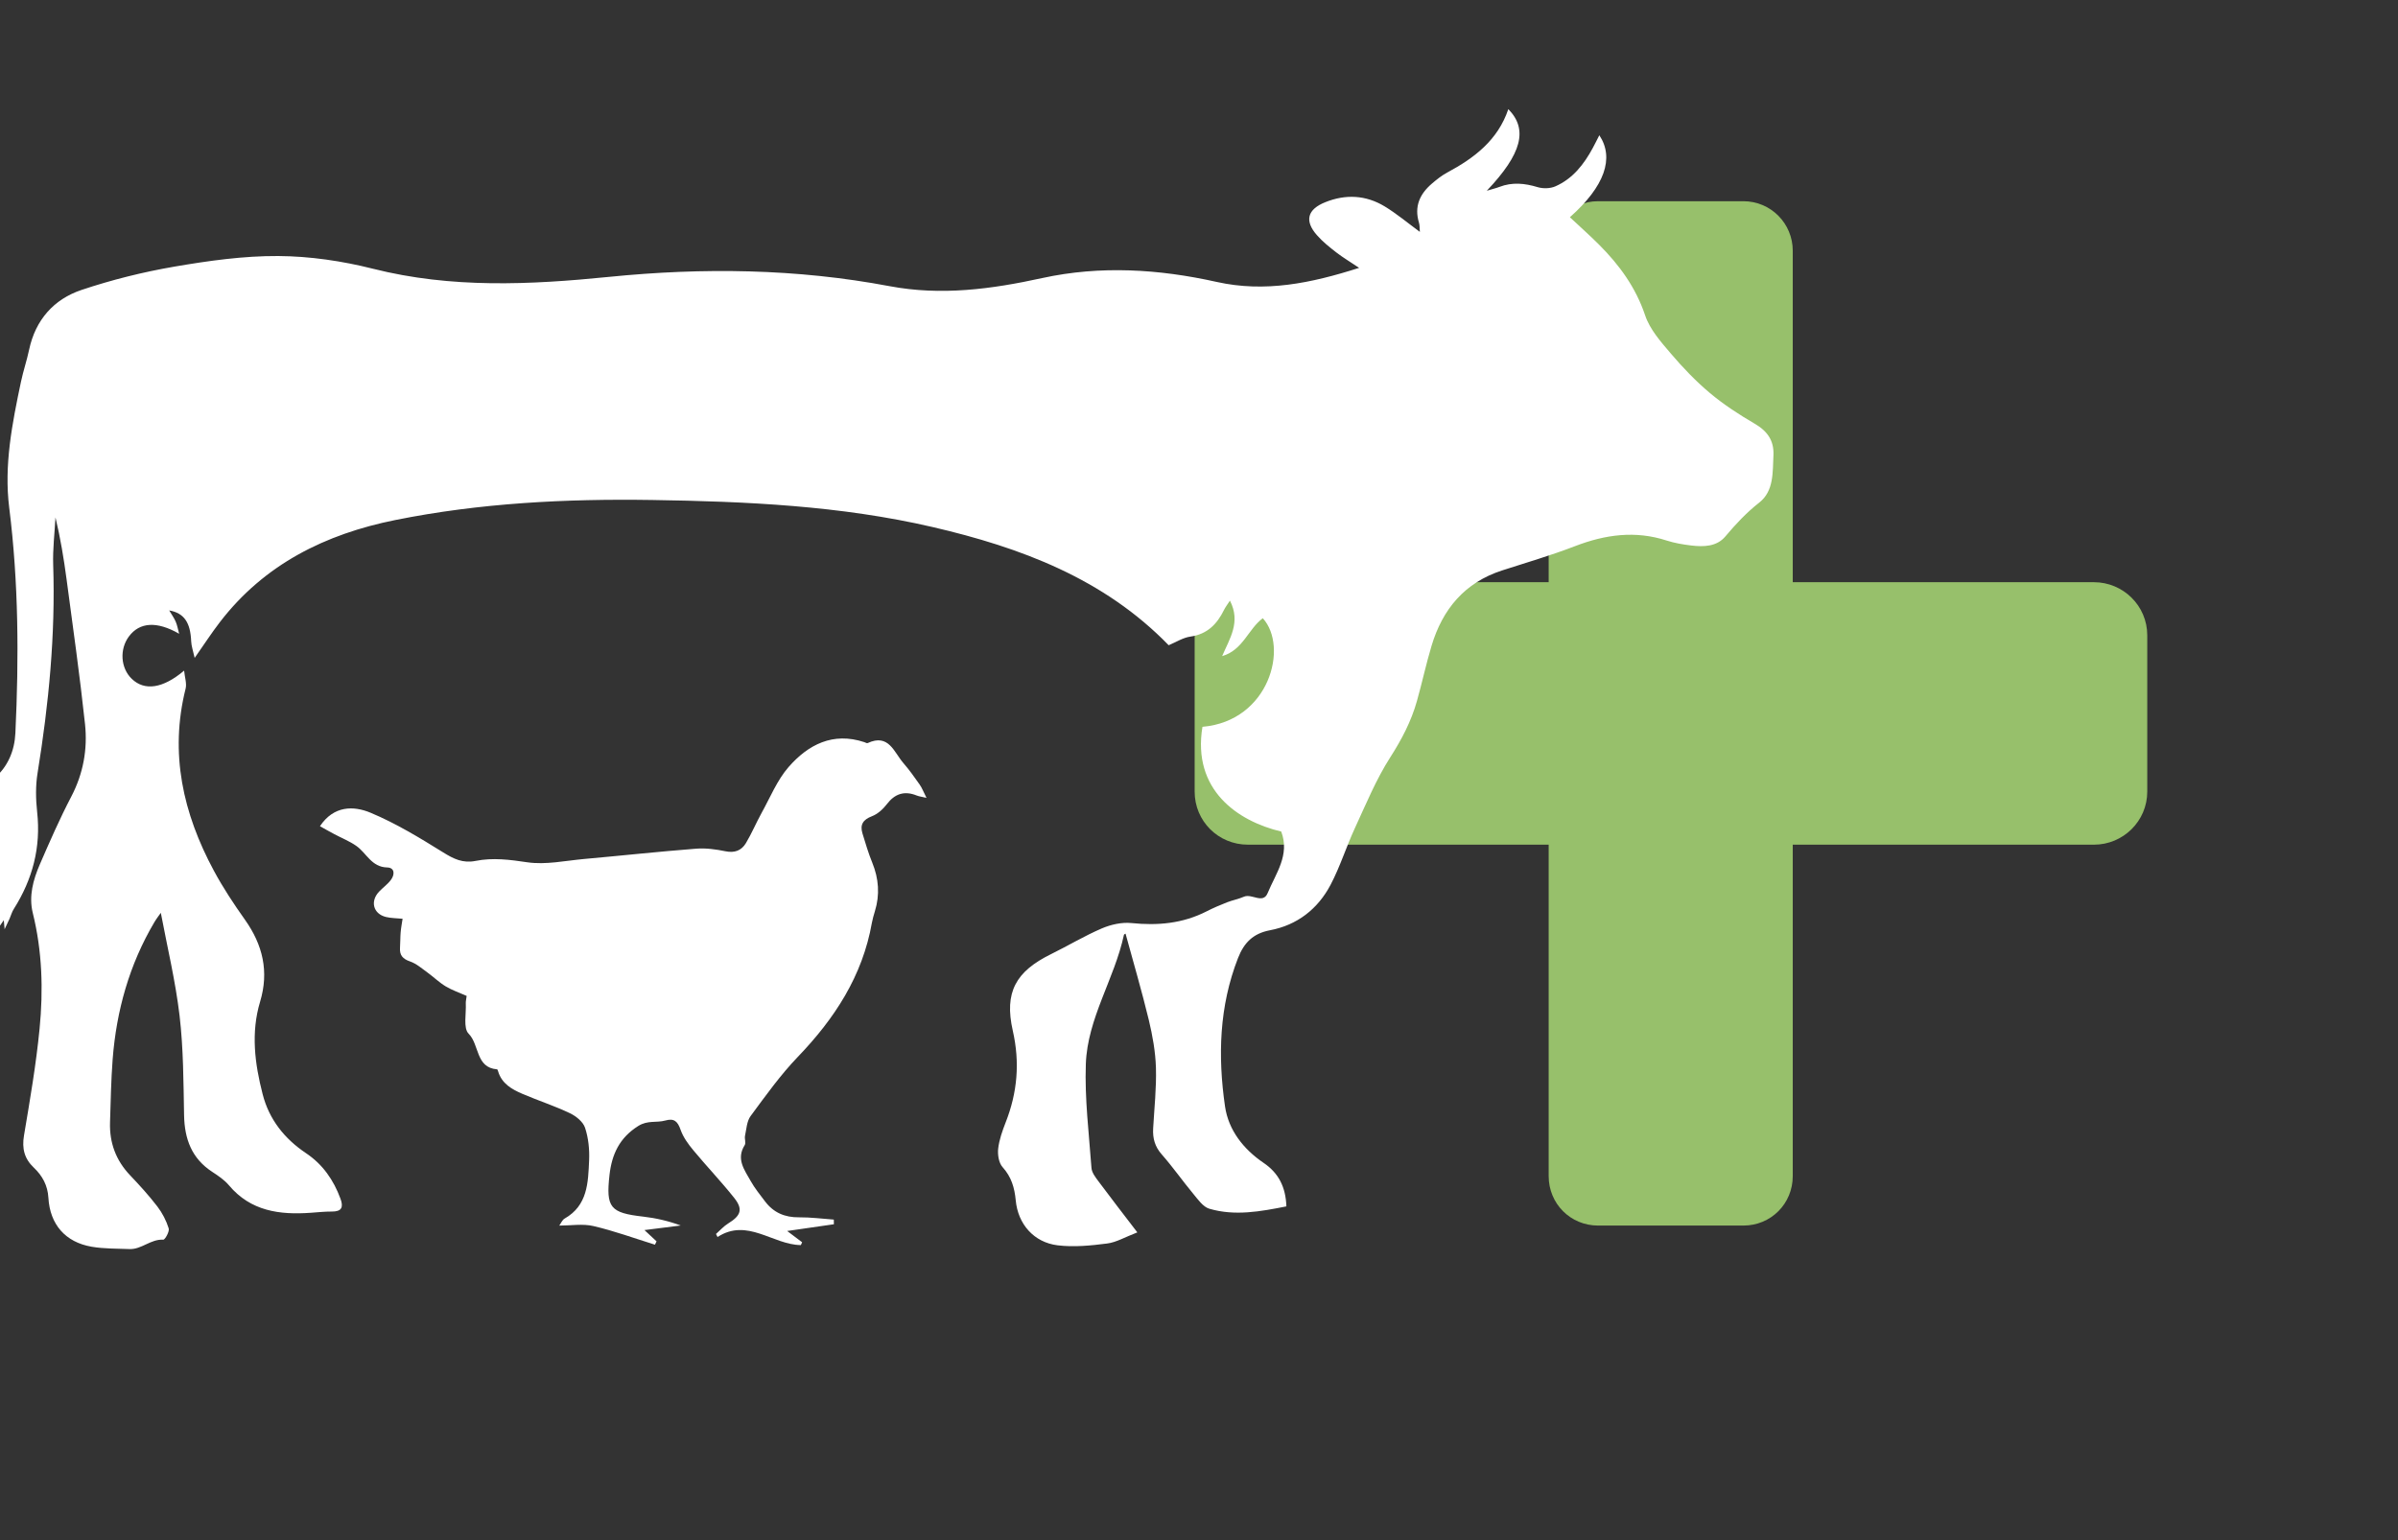 <?xml version="1.0" encoding="UTF-8" standalone="no"?>
<!DOCTYPE svg PUBLIC "-//W3C//DTD SVG 1.1//EN" "http://www.w3.org/Graphics/SVG/1.1/DTD/svg11.dtd">
<svg width="100%" height="100%" viewBox="0 0 761 489" version="1.1" xmlns="http://www.w3.org/2000/svg" xmlns:xlink="http://www.w3.org/1999/xlink" xml:space="preserve" xmlns:serif="http://www.serif.com/" style="fill-rule:evenodd;clip-rule:evenodd;stroke-linejoin:round;stroke-miterlimit:2;">
    <rect x="0" y="0" width="761" height="489" fill="#333333" stroke="none"/>
    <g transform="matrix(1,0,0,1,-199122,-134821)">
        <g id="_01" serif:id="01">
        </g>
        <g id="_011" serif:id="01">
        </g>
        <g id="_012" serif:id="01">
        </g>
        <g id="_013" serif:id="01">
        </g>
        <g id="Artboard35" transform="matrix(1.747,0,0,1.118,77939.2,88933.3)">
            <rect x="69348" y="41030.7" width="435.19" height="436.441" style="fill:none;"/>
            <g transform="matrix(0.572,0,0,0.894,55744.4,27410.8)">
                <g transform="matrix(1.538,0,0,1.654,6986.17,-10308.2)">
                    <path d="M11311.8,15500.6C11311.8,15495.4 11307.3,15491.1 11301.6,15491.1L11271.6,15491.1C11265.9,15491.1 11261.4,15495.4 11261.4,15500.6L11261.4,15678.3C11261.4,15683.6 11265.9,15687.8 11271.6,15687.8L11301.6,15687.8C11307.3,15687.8 11311.8,15683.6 11311.8,15678.3L11311.8,15500.6Z" style="fill:rgb(151,192,107);"/>
                    <g transform="matrix(6.12323e-17,1,-1,6.12323e-17,26876.1,4302.86)">
                        <path d="M11311.8,15502.1C11311.8,15496.1 11307.3,15491.1 11301.6,15491.1L11271.6,15491.1C11265.9,15491.1 11261.4,15496.1 11261.4,15502.1L11261.4,15676.8C11261.4,15682.9 11265.9,15687.8 11271.6,15687.8L11301.6,15687.8C11307.3,15687.8 11311.8,15682.9 11311.8,15676.8L11311.8,15502.1Z" style="fill:rgb(151,192,107);"/>
                    </g>
                </g>
                <g transform="matrix(1.145,0,0,1.145,-227.059,3837.02)">
                    <g transform="matrix(9.294,0,0,9.294,19965.7,5256.21)">
                        <path d="M151.513,514.946C151.239,514.762 151.026,514.636 150.832,514.486C150.628,514.327 150.421,514.163 150.252,513.969C149.876,513.541 149.968,513.201 150.501,512.987C151.109,512.742 151.712,512.772 152.272,513.11C152.631,513.327 152.955,513.601 153.325,513.872C153.316,513.769 153.323,513.679 153.299,513.599C153.152,513.117 153.322,512.741 153.684,512.432C153.827,512.31 153.977,512.189 154.142,512.101C154.952,511.667 155.654,511.133 155.965,510.209C156.558,510.812 156.371,511.541 155.323,512.644C155.496,512.592 155.6,512.568 155.699,512.53C156.082,512.382 156.456,512.421 156.843,512.538C157.004,512.586 157.218,512.58 157.37,512.513C157.889,512.285 158.223,511.855 158.486,511.367C158.552,511.246 158.612,511.122 158.681,510.988C159.137,511.671 158.838,512.518 157.802,513.435C158.095,513.709 158.392,513.973 158.673,514.254C159.28,514.861 159.769,515.531 160.05,516.369C160.19,516.785 160.517,517.154 160.812,517.5C161.17,517.921 161.558,518.327 161.981,518.682C162.394,519.028 162.852,519.326 163.319,519.598C163.698,519.819 163.898,520.105 163.877,520.541C163.852,521.048 163.893,521.607 163.453,521.952C163.069,522.253 162.752,522.594 162.442,522.962C162.185,523.268 161.793,523.277 161.421,523.232C161.175,523.202 160.927,523.161 160.692,523.085C159.756,522.781 158.86,522.904 157.958,523.251C157.246,523.526 156.51,523.741 155.782,523.976C154.662,524.338 154.001,525.133 153.673,526.23C153.51,526.772 153.392,527.328 153.238,527.873C153.068,528.478 152.784,529.021 152.44,529.557C152.018,530.216 151.716,530.955 151.385,531.67C151.129,532.225 150.945,532.817 150.662,533.357C150.281,534.081 149.666,534.562 148.852,534.716C148.349,534.811 148.078,535.087 147.899,535.544C147.335,536.986 147.294,538.479 147.511,539.976C147.614,540.682 148.061,541.251 148.664,541.66C149.112,541.964 149.322,542.382 149.342,542.957C148.573,543.109 147.809,543.252 147.042,543.027C146.856,542.972 146.705,542.753 146.566,542.586C146.244,542.199 145.955,541.784 145.623,541.407C145.416,541.173 145.349,540.924 145.366,540.628C145.4,540.027 145.466,539.424 145.449,538.824C145.435,538.346 145.349,537.863 145.237,537.397C145.028,536.531 144.776,535.676 144.542,534.817C144.53,534.826 144.498,534.836 144.494,534.852C144.212,536.168 143.405,537.342 143.357,538.707C143.32,539.739 143.45,540.777 143.525,541.81C143.535,541.948 143.644,542.089 143.733,542.208C144.096,542.697 144.469,543.177 144.894,543.733C144.526,543.873 144.267,544.031 143.992,544.065C143.504,544.128 142.999,544.178 142.515,544.119C141.809,544.033 141.331,543.489 141.265,542.777C141.229,542.397 141.135,542.077 140.871,541.784C140.759,541.659 140.721,541.415 140.741,541.234C140.771,540.969 140.865,540.706 140.963,540.454C141.315,539.56 141.393,538.664 141.177,537.713C140.917,536.566 141.267,535.945 142.319,535.428C142.828,535.178 143.316,534.883 143.836,534.66C144.105,534.545 144.43,534.472 144.717,534.501C145.502,534.582 146.248,534.515 146.958,534.153C147.157,534.051 147.364,533.963 147.573,533.881C147.738,533.817 147.915,533.785 148.077,533.714C148.309,533.613 148.644,533.942 148.782,533.608C149.022,533.025 149.454,532.47 149.188,531.77C147.88,531.46 146.527,530.523 146.837,528.644C148.838,528.472 149.413,526.253 148.638,525.403C148.202,525.725 148.048,526.355 147.425,526.534C147.648,526.009 147.989,525.52 147.657,524.878C147.575,525.005 147.52,525.074 147.483,525.151C147.274,525.577 146.985,525.879 146.479,525.951C146.256,525.982 146.047,526.119 145.829,526.209C143.898,524.221 141.416,523.293 138.785,522.682C136.03,522.043 133.219,521.917 130.405,521.874C127.836,521.835 125.277,521.964 122.751,522.472C120.661,522.892 118.841,523.792 117.512,525.523C117.269,525.839 117.051,526.175 116.762,526.587C116.716,526.377 116.663,526.235 116.658,526.091C116.635,525.533 116.449,525.249 116.002,525.17C116.075,525.293 116.148,525.394 116.196,525.505C116.241,525.609 116.26,525.723 116.299,525.867C115.63,525.483 115.117,525.52 114.799,525.948C114.514,526.332 114.552,526.893 114.886,527.213C115.266,527.578 115.81,527.505 116.447,526.967C116.467,527.171 116.53,527.35 116.492,527.503C116.008,529.435 116.414,531.229 117.334,532.937C117.607,533.445 117.929,533.931 118.263,534.402C118.796,535.153 118.985,535.951 118.715,536.847C118.436,537.775 118.556,538.699 118.791,539.61C118.984,540.362 119.441,540.938 120.085,541.369C120.584,541.703 120.909,542.171 121.114,542.73C121.205,542.978 121.154,543.113 120.861,543.111C120.648,543.11 120.436,543.133 120.224,543.148C119.297,543.214 118.435,543.101 117.785,542.328C117.651,542.169 117.467,542.044 117.29,541.929C116.673,541.528 116.459,540.946 116.446,540.235C116.427,539.246 116.427,538.25 116.312,537.269C116.19,536.233 115.943,535.212 115.752,534.196C115.72,534.243 115.632,534.354 115.56,534.474C114.812,535.739 114.426,537.117 114.314,538.573C114.267,539.197 114.256,539.824 114.236,540.45C114.217,541.056 114.41,541.582 114.834,542.028C115.119,542.327 115.398,542.634 115.649,542.961C115.797,543.154 115.915,543.383 115.987,543.614C116.016,543.706 115.877,543.954 115.825,543.951C115.45,543.929 115.177,544.246 114.815,544.231C114.439,544.215 114.056,544.225 113.687,544.161C112.903,544.026 112.443,543.496 112.397,542.7C112.376,542.331 112.217,542.042 111.962,541.801C111.677,541.531 111.604,541.228 111.669,540.839C111.847,539.78 112.03,538.72 112.134,537.652C112.247,536.497 112.213,535.34 111.931,534.2C111.807,533.696 111.943,533.209 112.141,532.75C112.437,532.068 112.736,531.384 113.08,530.726C113.439,530.039 113.569,529.311 113.49,528.564C113.336,527.122 113.131,525.684 112.94,524.246C112.858,523.628 112.756,523.012 112.608,522.394C112.583,522.866 112.524,523.339 112.54,523.809C112.609,525.898 112.408,527.962 112.074,530.021C112.012,530.4 112.019,530.801 112.061,531.184C112.178,532.239 111.926,533.193 111.365,534.08C111.308,534.168 111.281,534.274 111.238,534.371C111.201,534.453 111.162,534.533 111.09,534.685C111.077,534.535 111.071,534.463 111.066,534.415C110.849,534.729 110.627,535.047 110.379,535.405C110.309,535.3 110.282,535.276 110.277,535.248C110.135,534.424 109.955,533.603 109.865,532.773C109.759,531.778 109.991,530.874 110.788,530.178C111.189,529.828 111.387,529.36 111.412,528.83C111.518,526.585 111.508,524.345 111.228,522.107C111.068,520.837 111.317,519.587 111.578,518.348C111.646,518.025 111.754,517.71 111.822,517.387C112.012,516.498 112.558,515.883 113.386,515.605C114.288,515.303 115.221,515.07 116.158,514.909C117.18,514.734 118.223,514.587 119.255,514.593C120.201,514.599 121.166,514.741 122.085,514.973C124.425,515.563 126.772,515.452 129.13,515.215C131.932,514.934 134.724,514.969 137.497,515.492C139.043,515.784 140.541,515.582 142.058,515.25C143.789,514.872 145.536,514.981 147.262,515.366C148.7,515.687 150.073,515.407 151.513,514.946" style="fill:white;fill-rule:nonzero;"/>
                    </g>
                    <g transform="matrix(9.294,0,0,9.294,19965.7,5427.66)">
                        <path d="M124.879,518.228C124.659,518.13 124.444,518.058 124.255,517.944C124.058,517.826 123.89,517.66 123.703,517.525C123.538,517.406 123.376,517.263 123.189,517.199C122.971,517.124 122.875,517.014 122.89,516.791C122.901,516.638 122.896,516.483 122.909,516.331C122.921,516.191 122.948,516.053 122.967,515.925C122.794,515.908 122.627,515.91 122.47,515.872C122.089,515.778 121.992,515.401 122.269,515.112C122.383,514.993 122.522,514.895 122.619,514.764C122.736,514.608 122.738,514.4 122.506,514.394C122.036,514.382 121.891,513.964 121.586,513.751C121.386,513.61 121.151,513.518 120.934,513.402C120.792,513.327 120.653,513.248 120.501,513.163C120.912,512.546 121.503,512.548 122.014,512.762C122.768,513.077 123.479,513.51 124.177,513.944C124.493,514.14 124.762,514.275 125.15,514.198C125.659,514.096 126.169,514.162 126.691,514.24C127.237,514.32 127.815,514.193 128.377,514.142C129.493,514.042 130.608,513.921 131.725,513.834C132.014,513.811 132.316,513.852 132.603,513.911C132.878,513.968 133.08,513.888 133.212,513.669C133.386,513.377 133.519,513.06 133.684,512.761C133.94,512.299 134.145,511.789 134.485,511.398C135.07,510.728 135.809,510.344 136.746,510.654C136.779,510.665 136.822,510.693 136.846,510.682C137.478,510.388 137.631,510.956 137.912,511.279C138.088,511.481 138.245,511.702 138.399,511.922C138.469,512.022 138.513,512.142 138.602,512.317C138.455,512.283 138.379,512.274 138.311,512.247C137.939,512.097 137.655,512.195 137.417,512.507C137.304,512.656 137.143,512.801 136.972,512.866C136.706,512.968 136.612,513.119 136.691,513.379C136.781,513.672 136.867,513.967 136.983,514.25C137.178,514.729 137.214,515.209 137.061,515.704C137.027,515.817 136.993,515.931 136.972,516.047C136.692,517.633 135.861,518.903 134.764,520.045C134.243,520.587 133.801,521.207 133.353,521.813C133.239,521.967 133.229,522.202 133.186,522.403C133.167,522.493 133.219,522.614 133.177,522.681C132.913,523.097 133.171,523.423 133.355,523.753C133.475,523.968 133.634,524.162 133.783,524.36C134.036,524.696 134.373,524.841 134.797,524.836C135.143,524.833 135.49,524.879 135.836,524.904L135.838,525.043C135.381,525.109 134.924,525.175 134.444,525.244C134.585,525.35 134.738,525.465 134.89,525.58C134.877,525.609 134.865,525.637 134.852,525.665C134.017,525.657 133.257,524.845 132.366,525.424C132.351,525.393 132.335,525.363 132.32,525.333C132.44,525.227 132.548,525.103 132.682,525.02C133.064,524.785 133.134,524.597 132.862,524.255C132.474,523.767 132.041,523.314 131.643,522.834C131.49,522.65 131.34,522.444 131.263,522.223C131.175,521.97 131.07,521.872 130.803,521.948C130.544,522.02 130.283,521.933 130.003,522.108C129.439,522.462 129.212,522.954 129.142,523.57C129.032,524.549 129.163,524.703 130.146,524.815C130.525,524.858 130.9,524.945 131.268,525.08C130.902,525.126 130.537,525.172 130.185,525.217C130.286,525.312 130.416,525.433 130.546,525.553C130.53,525.587 130.514,525.62 130.498,525.653C129.888,525.463 129.284,525.242 128.663,525.097C128.346,525.022 127.996,525.083 127.643,525.083C127.693,525.015 127.731,524.914 127.803,524.873C128.493,524.481 128.503,523.798 128.533,523.14C128.548,522.815 128.514,522.47 128.412,522.163C128.353,521.984 128.141,521.814 127.957,521.727C127.499,521.51 127.014,521.352 126.548,521.153C126.23,521.018 125.928,520.848 125.818,520.48C125.812,520.458 125.799,520.42 125.787,520.419C125.142,520.369 125.265,519.684 124.938,519.356C124.772,519.19 124.87,518.759 124.853,518.447C124.85,518.389 124.867,518.331 124.879,518.228" style="fill:white;fill-rule:nonzero;"/>
                    </g>
                </g>
            </g>
        </g>
    </g>
</svg>
